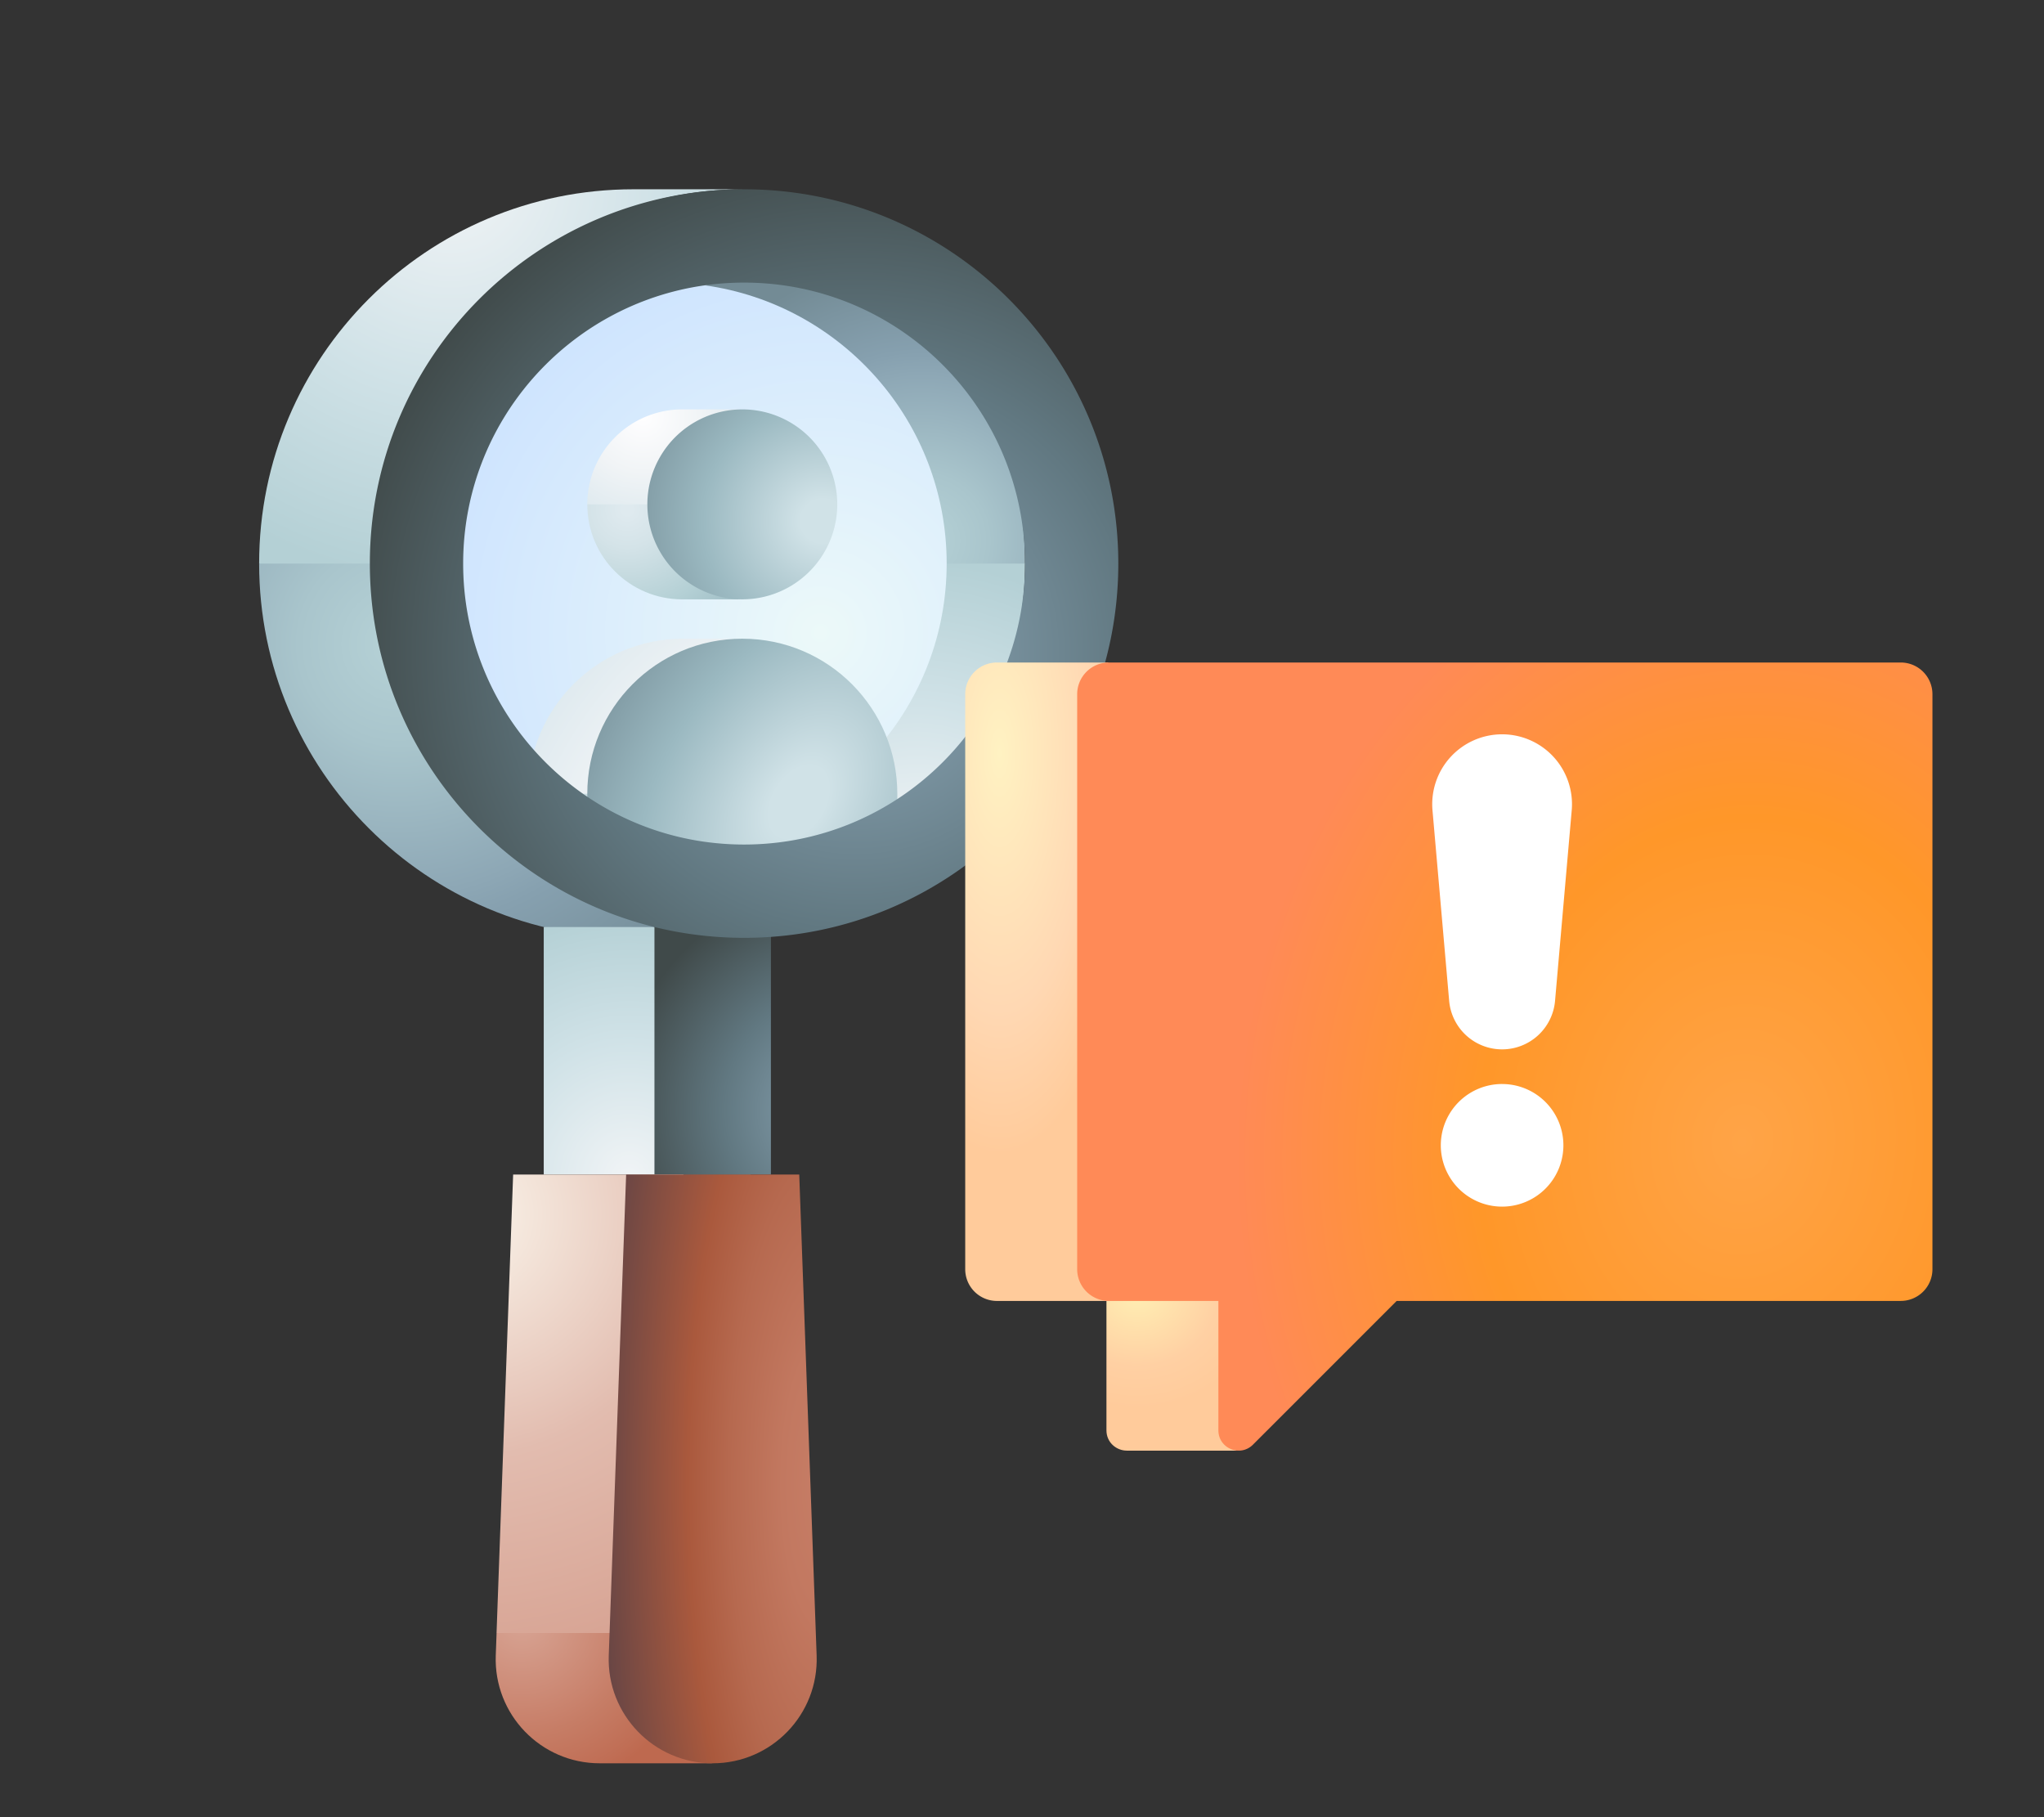 <svg width="180" height="160" fill="none" xmlns="http://www.w3.org/2000/svg"><rect width="100%" height="100%" fill="#333333" stroke="none"/><path d="M65.582 75.643c-1.245 0-2.47.198-3.669.03-12.79-1.784-22.636-12.767-22.636-26.05 0-13.283 9.845-24.266 22.636-26.05 1.2-.168 2.424-.119 3.669-.119 14.527 0 24.409 15.202 24.409 26.169 0 10.966-9.882 26.02-24.41 26.02z" fill="url(#paint0_radial_2059_28551)"/><path d="M83.366 49.62c0 12.492-9.258 22.821-21.288 24.5 1.128.157 4.007 3.392 5.177 3.392 13.663 0 23.012-14.23 23.012-27.892l-3.349-2.192-3.552 2.192z" fill="url(#paint1_radial_2059_28551)"/><path d="M90.267 49.622c0-13.662-8.713-27.952-22.376-27.952-1.17 0-4.685 3.295-5.813 3.453 12.03 1.679 21.288 12.008 21.288 24.5h6.9z" fill="url(#paint2_radial_2059_28551)"/><path d="M22.82 49.62c0 18.202 14.755 32.956 32.956 32.956h9.75c-18.2 0-27.973-17.143-27.973-35.344L22.82 49.621z" fill="url(#paint3_radial_2059_28551)"/><path d="M47.883 103.411V81.623h9.753l8.463 21.788H47.883z" fill="url(#paint4_radial_2059_28551)"/><path d="M57.633 76.611h10.255v26.804H57.633V76.611z" fill="url(#paint5_radial_2059_28551)"/><path d="M62.762 140.283l-19.032 3.501-.072 1.981c-.187 5.185 3.966 9.49 9.154 9.49h9.95c-1.17 0 .41-8.001 0-14.972z" fill="url(#paint6_radial_2059_28551)"/><path d="M22.82 49.621c0-18.2 14.755-32.955 32.956-32.955h9.75c-18.2 0-30.153 14.755-30.153 32.955H22.82z" fill="url(#paint7_radial_2059_28551)"/><path d="M46.508 74.359h5.212s1.707-2.472 3.112-5.794l-8.324 1.32v4.474z" fill="url(#paint8_radial_2059_28551)"/><path d="M65.37 56.236h-5.212c-7.556 0-13.65 6.13-13.65 13.65h7.433c1.505-3.558 3.684-7.924 6.256-10.745l.936.124c1.334-1.212 2.758-3.029 4.237-3.029z" fill="url(#paint9_radial_2059_28551)"/><path d="M62.009 46.551c-.467-4.756.653-10.504 3.36-10.504H60.08a8.361 8.361 0 00-8.361 8.361l10.29 2.143z" fill="url(#paint10_radial_2059_28551)"/><path d="M57.008 44.41c.33 3.357 6.45 8.362 8.361 8.362H60.08c-4.605 0-8.361-3.731-8.361-8.362h5.288z" fill="url(#paint11_radial_2059_28551)"/><path d="M65.37 52.77a8.361 8.361 0 100-16.723 8.361 8.361 0 000 16.723z" fill="url(#paint12_radial_2059_28551)"/><path d="M65.369 56.236c-7.578 0-13.65 6.15-13.65 13.65v4.474h27.3v-4.473c0-7.485-6.062-13.65-13.65-13.65z" fill="url(#paint13_radial_2059_28551)"/><path d="M60.188 103.414h-15l-1.461 40.371H60.46c-.604-10.26-.542-25.874-.273-40.371z" fill="url(#paint14_radial_2059_28551)"/><path d="M70.383 103.414H55.14l-1.532 42.352c-.188 5.185 3.965 9.49 9.154 9.49 5.188 0 9.34-4.305 9.153-9.49l-1.532-42.352z" fill="url(#paint15_radial_2059_28551)"/><path d="M65.525 16.666c-18.2 0-32.955 14.755-32.955 32.955 0 18.201 14.755 32.955 32.955 32.955 18.201 0 32.956-14.754 32.956-32.955 0-18.2-14.755-32.955-32.956-32.955zm0 57.694c-1.168 0-2.318-.082-3.443-.238h-.007c-12.03-1.68-21.288-12.009-21.288-24.5 0-12.492 9.259-22.822 21.288-24.5l.014-.002a24.983 24.983 0 013.436-.237c13.663 0 24.739 11.076 24.739 24.738 0 13.663-11.076 24.739-24.739 24.739z" fill="url(#paint16_radial_2059_28551)"/><path fill-rule="evenodd" clip-rule="evenodd" d="M97.438 114.543l12.112-3.076-1.754 11.256.418-.065.877 2.664c0 .395-.124.825-.235 1.21-.191.662-.345 1.194.235 1.194h-9.858c-.916 0-1.796-.712-1.796-1.786v-1.612l.013-.002h-.013v-9.783z" fill="url(#paint17_radial_2059_28551)"/><path fill-rule="evenodd" clip-rule="evenodd" d="M87.794 58.332h9.858c-1.145 0-1.44 32.599-.886 47.732l1.927-.564c.112 1.895-.412 4.842-.769 6.854-.229 1.288-.39 2.192-.272 2.192h-9.858A2.794 2.794 0 0185 111.752v-2.244l.005-.001H85v-48.38a2.794 2.794 0 012.794-2.795z" fill="url(#paint18_radial_2059_28551)"/><path d="M167.382 58.332H97.654a2.794 2.794 0 00-2.795 2.794v50.624a2.794 2.794 0 002.795 2.795h9.641v11.395c0 1.588 1.92 2.383 3.043 1.26l12.656-12.655h44.388a2.794 2.794 0 002.794-2.795V61.126a2.794 2.794 0 00-2.794-2.794z" fill="url(#paint19_radial_2059_28551)"/><path d="M132.279 92.395a4.68 4.68 0 01-4.662-4.272l-1.468-16.777a6.154 6.154 0 1112.261 0l-1.468 16.777a4.681 4.681 0 01-4.663 4.272zm0 3.05a5.397 5.397 0 100 10.796 5.397 5.397 0 000-10.795z" fill="#fff"/><defs><radialGradient id="paint0_radial_2059_28551" cx="0" cy="0" r="1" gradientUnits="userSpaceOnUse" gradientTransform="translate(72.191 55.688) scale(73.278)"><stop stop-color="#ECF9F9"/><stop offset=".514" stop-color="#CBE2FF"/><stop offset="1" stop-color="#BED8FB"/></radialGradient><radialGradient id="paint1_radial_2059_28551" cx="0" cy="0" r="1" gradientUnits="userSpaceOnUse" gradientTransform="translate(80.76 74.947) scale(25.474)"><stop stop-color="#F1F4F6"/><stop offset=".514" stop-color="#D0E2E7"/><stop offset="1" stop-color="#B4D0D5"/></radialGradient><radialGradient id="paint2_radial_2059_28551" cx="0" cy="0" r="1" gradientUnits="userSpaceOnUse" gradientTransform="translate(81.177 47.617) scale(24.822)"><stop offset=".035" stop-color="#B4D0D5"/><stop offset=".238" stop-color="#A9C5CC"/><stop offset=".594" stop-color="#8DA7B5"/><stop offset=".671" stop-color="#86A0AF"/><stop offset="1" stop-color="#738B95"/></radialGradient><radialGradient id="paint3_radial_2059_28551" cx="0" cy="0" r="1" gradientUnits="userSpaceOnUse" gradientTransform="translate(35.138 56.723) scale(37.117)"><stop offset=".035" stop-color="#B4D0D5"/><stop offset=".238" stop-color="#A9C5CC"/><stop offset=".594" stop-color="#8DA7B5"/><stop offset=".671" stop-color="#86A0AF"/><stop offset="1" stop-color="#738B95"/></radialGradient><radialGradient id="paint4_radial_2059_28551" cx="0" cy="0" r="1" gradientUnits="userSpaceOnUse" gradientTransform="matrix(0 23.6 -22.397 0 55.4 103.769)"><stop stop-color="#F1F4F6"/><stop offset=".514" stop-color="#D0E2E7"/><stop offset="1" stop-color="#B4D0D5"/></radialGradient><radialGradient id="paint5_radial_2059_28551" cx="0" cy="0" r="1" gradientUnits="userSpaceOnUse" gradientTransform="translate(74.506 97.775) scale(20.061)"><stop offset=".099" stop-color="#86A0AF"/><stop offset=".539" stop-color="#617881"/><stop offset="1" stop-color="#404A4A"/></radialGradient><radialGradient id="paint6_radial_2059_28551" cx="0" cy="0" r="1" gradientUnits="userSpaceOnUse" gradientTransform="translate(45.95 142.471) scale(15.668)"><stop stop-color="#D8A595"/><stop offset=".598" stop-color="#C8806A"/><stop offset=".65" stop-color="#C67D66"/><stop offset=".923" stop-color="#C06E55"/><stop offset="1" stop-color="#BE694F"/></radialGradient><radialGradient id="paint7_radial_2059_28551" cx="0" cy="0" r="1" gradientUnits="userSpaceOnUse" gradientTransform="translate(39.667 15.675) scale(35.47)"><stop stop-color="#F1F4F6"/><stop offset=".514" stop-color="#D0E2E7"/><stop offset="1" stop-color="#B4D0D5"/></radialGradient><radialGradient id="paint8_radial_2059_28551" cx="0" cy="0" r="1" gradientUnits="userSpaceOnUse" gradientTransform="matrix(7.954 .008 -.011 10.897 48.408 69.433)"><stop offset=".035" stop-color="#DFEAEF"/><stop offset=".256" stop-color="#D4E3E8"/><stop offset=".645" stop-color="#B6D1D6"/><stop offset=".671" stop-color="#B4D0D5"/><stop offset="1" stop-color="#9BB9C1"/></radialGradient><radialGradient id="paint9_radial_2059_28551" cx="0" cy="0" r="1" gradientUnits="userSpaceOnUse" gradientTransform="matrix(15.808 9.499 -14.443 24.034 63.104 72.758)"><stop stop-color="#fff"/><stop offset=".065" stop-color="#FDFDFE"/><stop offset=".514" stop-color="#F1F4F6"/><stop offset=".978" stop-color="#DFEAEF"/></radialGradient><radialGradient id="paint10_radial_2059_28551" cx="0" cy="0" r="1" gradientUnits="userSpaceOnUse" gradientTransform="matrix(-9.604 0 0 -9.48 56.613 36.644)"><stop stop-color="#fff"/><stop offset=".065" stop-color="#FDFDFE"/><stop offset=".514" stop-color="#F1F4F6"/><stop offset=".978" stop-color="#DFEAEF"/></radialGradient><radialGradient id="paint11_radial_2059_28551" cx="0" cy="0" r="1" gradientUnits="userSpaceOnUse" gradientTransform="matrix(-13.361 0 0 -13.187 55.25 44.834)"><stop offset=".035" stop-color="#DFEAEF"/><stop offset=".256" stop-color="#D4E3E8"/><stop offset=".645" stop-color="#B6D1D6"/><stop offset=".671" stop-color="#B4D0D5"/><stop offset="1" stop-color="#9BB9C1"/></radialGradient><radialGradient id="paint12_radial_2059_28551" cx="0" cy="0" r="1" gradientUnits="userSpaceOnUse" gradientTransform="matrix(-19.627 0 0 -19.371 72.452 45.882)"><stop offset=".1" stop-color="#D0E2E7"/><stop offset=".539" stop-color="#9BB9C1"/><stop offset="1" stop-color="#738B95"/></radialGradient><radialGradient id="paint13_radial_2059_28551" cx="0" cy="0" r="1" gradientUnits="userSpaceOnUse" gradientTransform="rotate(31.003 -92.107 162.12) scale(22.588 34.342)"><stop offset=".1" stop-color="#D0E2E7"/><stop offset=".539" stop-color="#9BB9C1"/><stop offset="1" stop-color="#738B95"/></radialGradient><radialGradient id="paint14_radial_2059_28551" cx="0" cy="0" r="1" gradientUnits="userSpaceOnUse" gradientTransform="translate(40.562 106.971) scale(38.581)"><stop stop-color="#FBF6EC"/><stop offset=".554" stop-color="#E2BCAF"/><stop offset="1" stop-color="#D8A595"/></radialGradient><radialGradient id="paint15_radial_2059_28551" cx="0" cy="0" r="1" gradientUnits="userSpaceOnUse" gradientTransform="matrix(-19.67 0 0 -68.616 72.34 130.698)"><stop stop-color="#C67D66"/><stop offset=".177" stop-color="#C27860"/><stop offset=".414" stop-color="#B6694F"/><stop offset=".597" stop-color="#AA593D"/><stop offset="1" stop-color="#664545"/></radialGradient><radialGradient id="paint16_radial_2059_28551" cx="0" cy="0" r="1" gradientUnits="userSpaceOnUse" gradientTransform="translate(75.347 57.303) scale(45.781)"><stop offset=".099" stop-color="#86A0AF"/><stop offset=".539" stop-color="#617881"/><stop offset="1" stop-color="#404A4A"/></radialGradient><radialGradient id="paint17_radial_2059_28551" cx="0" cy="0" r="1" gradientUnits="userSpaceOnUse" gradientTransform="matrix(11.606 0 0 10.539 100.112 113.753)"><stop stop-color="#FFEFB3"/><stop offset=".623" stop-color="#FFD0A3"/><stop offset=".973" stop-color="#FFCB9B"/></radialGradient><radialGradient id="paint18_radial_2059_28551" cx="0" cy="0" r="1" gradientUnits="userSpaceOnUse" gradientTransform="matrix(13.135 0 0 36.436 88.027 66.236)"><stop stop-color="#FFF2C2"/><stop offset=".623" stop-color="#FFD8B3"/><stop offset=".973" stop-color="#FFCB9B"/></radialGradient><radialGradient id="paint19_radial_2059_28551" cx="0" cy="0" r="1" gradientUnits="userSpaceOnUse" gradientTransform="matrix(-5.055 55.942 -45.254 -4.089 153.345 100.439)"><stop stop-color="#FFA447"/><stop offset=".512" stop-color="#FF9729"/><stop offset=".976" stop-color="#FF8A57"/></radialGradient></defs></svg>